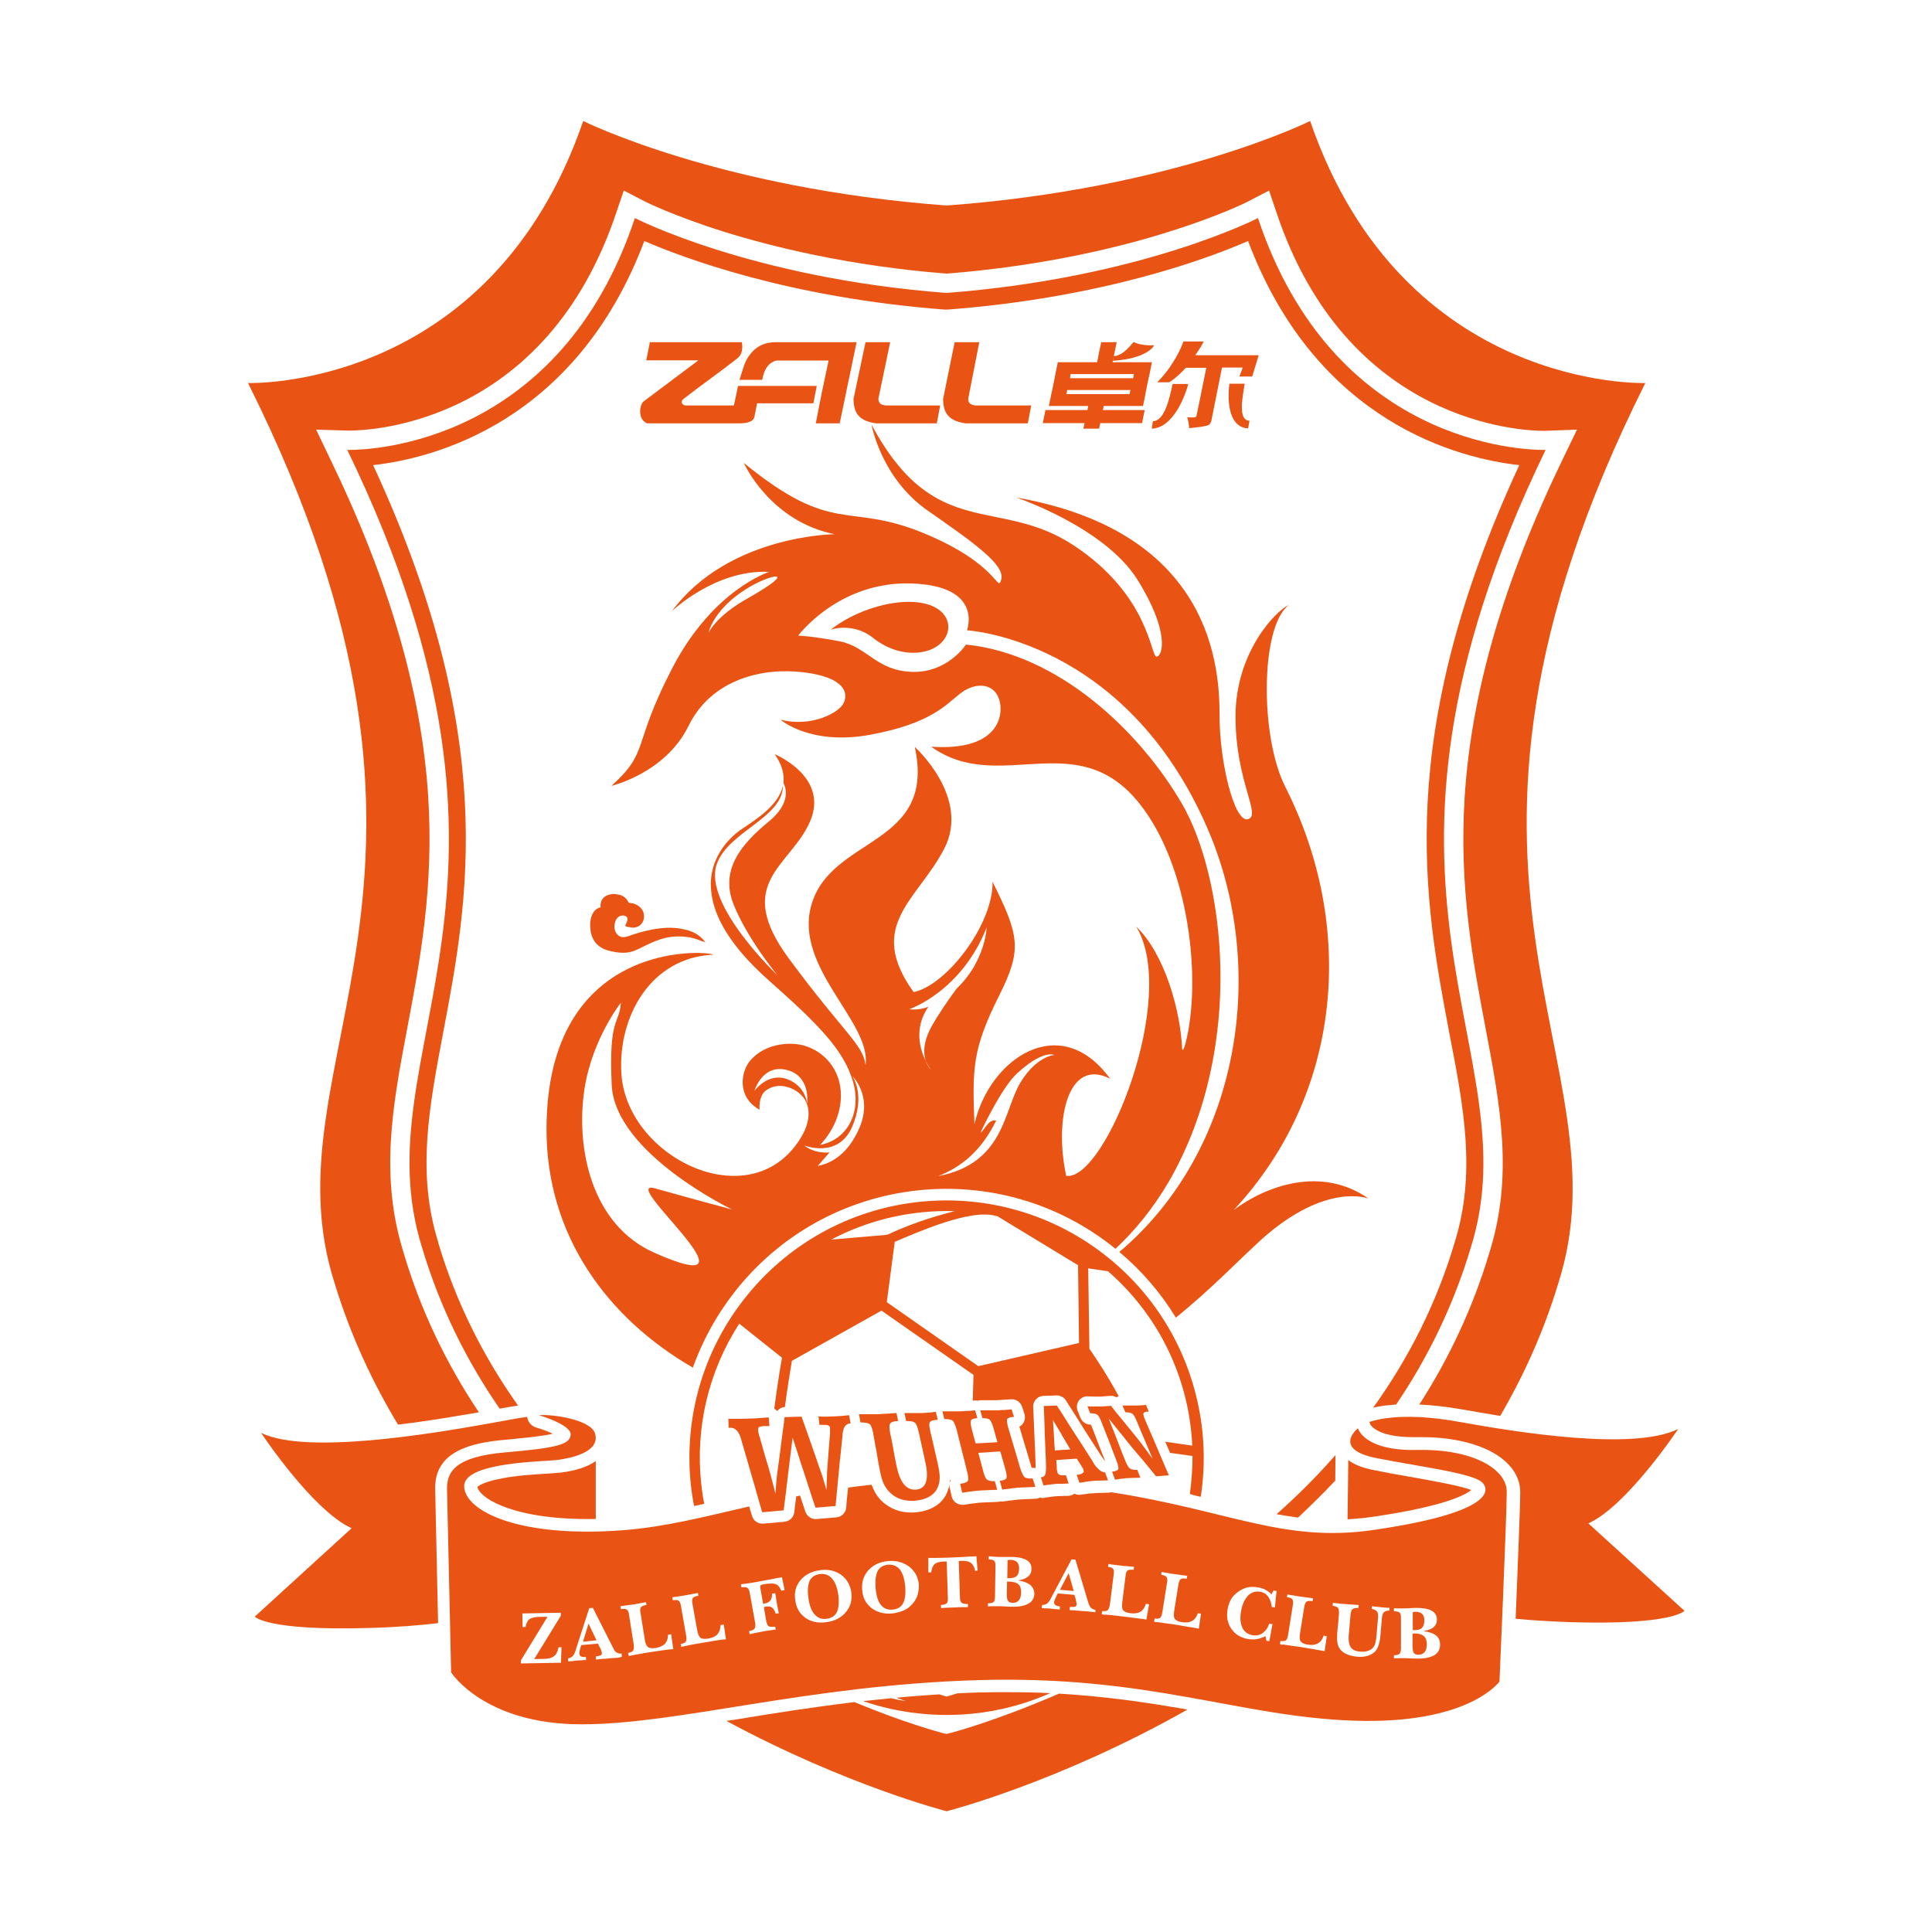 <?xml version="1.0" encoding="utf-8"?>
<!-- Generator: Adobe Illustrator 22.1.0, SVG Export Plug-In . SVG Version: 6.00 Build 0)  -->
<svg version="1.1" id="图层_1" xmlns="http://www.w3.org/2000/svg" xmlns:xlink="http://www.w3.org/1999/xlink" x="0px" y="0px"
	 viewBox="0 0 800 800" style="enable-background:new 0 0 800 800;" xml:space="preserve">
<style type="text/css">
	.st0{fill:#E95414;}
</style>
<g>
	<path class="st0" d="M138.7,531.8c6.5,21.2,15.5,40.5,26.1,58.1c11.9-1.4,23.7-3.4,33.5-5.1c-13.8-20.6-24.2-42.6-31.1-65.8
		c-10.1-32.2-4.7-60.9,1.6-94.1c5.1-27,10.9-57.7,8.5-95.2c-2.8-43.4-16.1-89.1-40.7-139.9l-5.7-11.9l13.2,0.4c0.1,0,0.3,0,0.6,0
		c8.2,0,81.3-2.5,110.6-90.6l3-8.8l8.3,4.3c0.1,0.1,12,6.1,33.3,12.8c19.6,6.1,51.5,14.1,92,17.3c40.6-3.2,72.4-11.1,92-17.3
		c21.2-6.6,33.1-12.6,33.3-12.8l8.3-4.3l3,8.9c29.3,88,102.3,90.6,110.6,90.6c0.3,0,0.5,0,0.6,0l13.3-0.5l-5.8,12
		c-24.6,50.8-37.9,96.6-40.7,139.9c-2.4,37.5,3.4,68.2,8.5,95.2c6.3,33.2,11.8,61.9,1.6,94.1c-6.6,22-16.3,42.9-28.9,62.5
		c5.3,0.2,11.1,0.9,17.1,1.9c4.9,0.9,10.5,1.8,16.4,2.8c9.7-16.6,17.9-34.7,23.9-54.4c30.3-93.3-67.7-165.7,36.2-373.3
		c0,0-100.3,3.5-138.8-108.5c0,0-56,28-150.5,35c-94.5-7-150.5-35-150.5-35c-38.5,112-138.8,108.5-138.8,108.5
		C206.4,366.2,108.4,438.5,138.7,531.8z"/>
	<path class="st0" d="M602.3,514.6L602.3,514.6c-7.2,24.3-18.5,47.1-33.7,68.3c2.8-0.7,6-1.1,9.5-1.3c12.9-19,23.6-40.6,30.9-64.9
		c26-82.6-58-146.6,31-330.4c0,0-0.3,0-0.9,0c-9.1,0-87.1-2.7-118.2-96c0,0-48,24.8-129,31c-81-6.2-129-31-129-31
		c-31.1,93.3-109.1,96-118.2,96c-0.6,0-0.9,0-0.9,0c89,183.8,5,247.8,31,330.4c7.5,25.1,18.7,47.2,32.1,66.6c3-0.5,5.4-1,7.6-1.3
		c-14.8-20.9-25.9-43.4-33-67.3l0-0.1l0-0.1c-9-28.6-3.9-55.6,2-86.9c10.4-54.7,23.2-122.3-29-235c24.4-2.7,83.8-17.3,112.3-92.8
		c16.4,7.1,60.1,23.5,124.5,28.4l0.5,0l0.5,0c64.4-4.9,108-21.2,124.5-28.4c28.5,75.6,87.9,90.1,112.3,92.8
		c-52.2,112.7-39.3,180.4-29,235C606.2,458.9,611.3,485.9,602.3,514.6L602.3,514.6z"/>
	<path class="st0" d="M358.4,141.7l-5,23.6c0.2,4.2,0.9,8.9,9.4,10h25.1l1.4-7.4h-22.7c-1.7-0.3-2.7-0.7-2.9-2.7l4.9-23.5H358.4z"/>
	<path class="st0" d="M395.3,141.7l-4.8,23.6c0.2,4.2,0.9,8.9,9.4,10h25.7l1.4-7.4h-23.2c-1.7-0.3-2.8-0.7-2.9-2.7l4.6-23.5H395.3z"
		/>
	<path class="st0" d="M309.7,148c-1.6,2.3-2.6,6.8-3.5,9.3h9.4l0.4-1.7c0.7-2.7,2.2-5.5,5.5-6.3h21.6c-3.1,14.5-2.8,13-5.3,26h9.9
		l7-33.6h-33.5C315.8,141.7,312.3,144,309.7,148z"/>
	<path class="st0" d="M266.2,166.5c-1.6,2.1-1.9,7.4,1.8,8.8h13.3h24.1c2.2,0,6.5,0,7-2.8l1.1-5.5h23.3l1.4-7.2h-23.4h-9.2l-1.7,8.1
		c-5.1,0-14.6,0-19.7,0c-1.8,0.1-2.6-1.7-1.2-2.7c7.2-5.6,15.7-11.6,22.3-16.8c2-1.6,2.3-3.9,1.9-6.7h-7l0,0l-31.1,0l-1.5,7.5h21.6
		l-22.8,17.1C266.4,166.4,266.3,166.5,266.2,166.5z"/>
	<path class="st0" d="M476.5,143c-3.1,0-5.6-0.6-7.1-1.4c-0.2,0.2-0.4,0.5-0.6,0.7c-3,3.6-5.4,5.1-7.7,5.2l-0.3,1.9
		c1.3-0.1,4.6-0.3,8.1-1.2c3-0.8,6.1-2,8.1-4c0.4-0.4,0.7-0.8,0.9-1.2c-0.3,0-0.6,0-0.9,0H476.5z"/>
	<path class="st0" d="M490,141.5c-1,2.8-2.5,5.8-4.4,8.7c-1.7,2.8-3.9,5.5-6.4,8.1l4.9,0c0.5-0.3,1-0.6,1.5-1c1.8-1.3,3.7-3.1,5.4-5
		h8.5c-2.5,12.4-4,19.8-4.1,20.1c0,0.1-0.2,0.2-0.4,0.3c-0.4,0.2-1.5,0.2-3.4,0.1c0.5,1.5,0.7,3,0.8,4.5c2.9-0.3,6.9-0.7,8-1.3
		c0.6-0.3,1-1,1.2-1.8l4.4-22h7h1.6l-1.4,3.7h5.3l2.7-8.8l-8.2,0l-18.1,0c1.8-2.5,3.1-4.7,3.5-5.7H490z"/>
	<path class="st0" d="M513.1,158.9l-4,0c-0.4,2-1.5,13.6,4,17.3c1,0.7,2.2,1.1,3.7,1.2l0.6-3.2c-5.1,0-2.7-10.7-2-15.3L513.1,158.9z
		"/>
	<path class="st0" d="M476.9,177.5L476.9,177.5L476.9,177.5c3.6-0.1,6.4-2.3,8.7-5.1c4-4.9,6.1-11.9,6.4-13.4l-6.4,0l-0.1,0.3
		c-1.1,4.8-3.1,15.1-8.1,15.1L476.9,177.5z"/>
	<path class="st0" d="M432.9,169.8l-1.1,5.4l17.3,0l-0.5,2.3l6.3,0h0.2l0.5-2.3l13.3,0h4l1.1-5.4h-5.1l-12.2,0l0.3-1.7l11.9,0h4.4
		l0.8-3.9l0.2-1l0.3-1.7l1-4.9l0.4-1.7l0.8-4l0.2-0.9v0h-8.1h-8.2l1.7-8.3h-6.4l-1,4.7l-0.7,3.6h-16.3l-0.1,0.6l-0.9,4.3l-0.3,1.7
		l-1,4.9l-0.4,1.7l-0.1,0.7l-0.9,4.2h16.3l-0.3,1.7L432.9,169.8z M443.3,154.9h11.6l13.9,0h0.7l-0.3,1.7h-0.3l-13.9,0l-11.9,0
		L443.3,154.9z M441.6,163.2l0.3-1.7l12.9,0h13.3l-0.4,1.7h-12.9L441.6,163.2z"/>
	<path class="st0" d="M344,260.7c0,0,9.3-3.2,17.6,3.5c5,4,11.1,6.2,16.9,6.1c18.1-0.3,20.5-21.2-2.4-21.1
		C365.8,249.3,353.1,253.6,344,260.7z"/>
	<path class="st0" d="M244.5,385c0.7,5.8,4.5,8.2,9.1,9c1.2,0.3,2.4,0.4,3.6,0.5c6.1,0.3,7.9-2.7,16.1-5.5c4.7-1.6,9.2-1.4,12.6-0.8
		c3.2,0.7,5.3,1.8,5.3,1.8c-0.1-0.1-0.2-0.2-0.3-0.3c0.8,0.3,1.2,0.5,1.2,0.5c-2.3-3.2-5.7-4.9-9.5-5.5c-8.1-1.8-18.1,1.4-22,2.8
		c-1.2,0.5-2.3,0.6-3.3,0.5c-2.5-0.8-3.4-3.6-2.6-6.2c0.7-2.3,2.3-2.8,3.6-2.7c0.5,0.1,0.9,0.3,1.1,0.5c1.2,0.8-0.6,3.8-0.6,3.8
		c0.6,0.3,1.2,0.5,1.8,0.5c3.3,1,6.6-1.4,6-5.3c-0.4-3-3.5-4.5-5.1-4.6c-0.5-0.1-0.9-0.2-1.2-0.2c-0.4-1-1.7-3.2-4.6-3.4
		c-0.7-0.2-1.6-0.3-2.7-0.1c-5.1,0.8-4.3,5.4-4.3,5.4C245.2,376.4,243.9,380.9,244.5,385z"/>
	<path class="st0" d="M566.7,496.3c-20-13.9-42.9-4.9-55.8,4.7c45-48.3,50.6-117.4,21.3-175.2c-10.5-20.7-10.4-66.4,1.5-75.3
		c-5.2,2.2-22.1,19.4-22.1,46.2c0,26.9,10.8,40.8,5.2,42.5c-5.6,1.7-11.8-23.4-11.8-42.6c0-19.1-2.2-76.2-84.2-90.6
		c0,0,36.4,12.2,50.1,33.9c13.7,21.8,10.5,32,8,32c-2.5,0-2.9-25.3-34.2-46c-31.2-20.7-57.4-1-83.8-50c0,0,3.9,22,23.2,35.5
		c19.4,13.5,32.1,22.5,30.5,28.5c-1.6,6-0.7-6.2-32.3-19.2c-31.7-13-36.9,1.5-74.3-29c0,0,10.7,24.1,37.6,29.5c0,0-44,0.3-67.4,31.9
		c0,0,18-17.4,40.3-16.3c0,0-23.4,7.4-40.2,40c-16.9,32.6-9.1,34.1-25.1,48.6c0,0,22.3-5.2,31.9-24.8c9.6-19.6,31-24.3,47.8-22.2
		c16.8,2.1,18.4,8.4,16.5,12.6c-1.8,4.1-13.4,10.3-26.2,7c0,0,12.3,10.9,37.4,6.2c25.1-4.7,31-12.4,37.1-17.1
		c6.1-4.7,13.2-4.2,15.7,1.6c2.5,5.7,1.8,22.5-27.8,20.5c28.2,20.2,60.1-9.2,86.2,23.5c20.8,26.1,25.8,73.4,19.1,99.3
		c-0.7,2.7-1.3,3.3-1.4,2.3c-0.7-16-7.3-39.4-19-50.6c17.7,29.2-12.9,105.5-29,103.2c-5.1-23.4,0.8-49.2,18.2-40.2
		c-20.7-28.5-50.1-8.3-56.2,18.8c-0.9-23.1-0.9-31.1,10.3-53.4c9.5-19,8.3-24.6-2.8-47c0.3,17.8-19.2,43-32.7,45.7
		c-19.9-27.7,1.7-38.1,12.7-59.4c11-21.3-12.2-42.1-12.2-42.1c9,41.5-34.9,36.7-42.9,65.7c-7.1,25.8,25,48.3,22.5,66
		c-1.1-8.7-8.9-13.1-31.9-44.3c-23-31.3,0.8-37.9,8.9-56.5c8.1-18.6-14.6-27.9-14.6-27.9c3.1,4.4,4,8.4,3.6,11.9
		c0.9,1.7,3.5,8.2-6.2,16.1c-11.3,9.3-20.2,19.9-14.4,34.3c5.8,14.4,18.1,29.2,18.1,29.2s-31-29.4-25.1-46
		c4.8-13.6,27.4-19.1,27.4-32.5c-1.8,8.3-11.3,14.1-17.2,18.1c-5.1,3.5-14.3,12.4-12.4,26.5c1.2,9.7,7.6,21.8,23.9,36.2
		c19.7,17.5,31,28.5,34.8,42.1c3.3,11.6-1.7,23.5-13.7,25.9c6.1-6.5,9.7-15.4,8.3-24.3c-1.6-10.2-10.4-17.6-20.5-17.6
		c-6.4,0-12.5,2.1-16.7,6.9c-3.7,4.2-6,14.9,3.8,20.4c-0.2-4.5,1.1-7,3-8.2c4.3-2.9,9.1-1.4,11.8,0.2c7.1,4.3,6.5,12.2,2.9,18.6
		c-19.9,35-72.6,9.9-74.9-25.5c-1.5-23.4,12-48.2,38.2-49.3c-3.9-1.8-69.2-5.9-69.2,72.4c0,43.8,25.1,78.1,60.6,98.6
		c4.2-11.7,10.4-22.9,18.7-33.1c38.8-47.5,108.7-54.7,156.3-16.1c8-7.5,15.6-16.7,22.2-28c32.2-56.1,22.7-126.7,5.2-156.5
		c-17.4-29.8-50.9-61.8-89.3-65.7c0,0-7.6,11.8-22.4,11.3c-14.8-0.5-18.4-10.4-30.1-12.7c-11.8-2.2-17-2.3-17-2.3
		s16.8-22.6,46.9-21.6c30.1,1,23,19.4,23,19.4s65.8,3.5,99.8,82.5c24.8,57.7,13.5,132.5-36.7,174.9c9.5,8,17.3,17.2,23.4,27.2
		c14.5-11.7,25.9-23.7,35.8-32.7C549.3,489.3,566.7,496.3,566.7,496.3z M309.7,247.7c-13.7,7.7-16.3,14.4-16.3,14.4
		c0.2-1.4,2.9-10.2,15.4-18.1C318.8,237.6,332,235.1,309.7,247.7z M334.2,457c0,0-0.5-7.4-8.4-10.2c-7.9-2.8-13.4,4.9-13.4,4.9
		s3.2-11.1,13.2-8.7C335.9,445.4,334.2,457,334.2,457z M271.1,518.8c-26.2-11.5-32.8-43.3-29.1-67.8c3.2-20.8,15.1-35.8,15.1-35.8
		c-0.7,9.3-5.1,5.7-3.8,34.1c1.4,28.3,49.8,51.5,49.8,51.5s-15.1-4-31.8-8.7C254.7,487.4,319.6,540.2,271.1,518.8z M356,466.7
		c-3.8,9-9.7,14.6-17.4,16.1c0,0,2.3-2.6,4.9-5.6c-2.2,0.2-6.9,0-10.5-2.9c0,0,14,5.6,19.8-7.6c5.8-13.2,0.2-21,0.2-21
		S361.4,453.7,356,466.7z M383.3,439.3c1.1,2.2,2.1,3.6,2.1,3.6S384.2,441.7,383.3,439.3c-2.3-4.7-5-13.5,1.1-22.4
		c-2.7,1-5.4,1.3-7.9,1c0,0,21.7-7.3,32.1-34c-0.5,5.8-2.4,11.2-5.1,16c0.1,0,0.1,0,0.1,0l-0.3,0.4c-2,3.4-4.5,6.5-7.2,9.1
		c-3.5,4.7-7.5,10.5-10.5,15.9C382.1,431.8,382.4,436.4,383.3,439.3z M422.4,448.5c-6.8,11.4-6.6,33.3-33.9,38.5
		c9.6-3.8,17.8-10.4,24-23c-3.5-0.6-4.6,3.9-6.5,5c0,0,8.5-18.4,15.1-24.5c6.6-6.1,12.2-8.7,15.5-7.7
		C436.6,436.9,429.1,437.2,422.4,448.5z"/>
	<path class="st0" d="M417.8,653.5c1.5,0,2.6-0.3,3.2-0.9c0.6-0.6,1-1.7,1-3.1c0-1.2-0.3-2.1-0.9-2.7c-0.6-0.6-1.6-0.9-2.8-0.9
		c-0.5,0-0.8,0-0.9,0.1c-0.2,0.1-0.2,0.2-0.2,0.5l-0.1,7c0.1,0,0.2,0,0.4,0C417.6,653.5,417.7,653.5,417.8,653.5z"/>
	<polygon class="st0" points="438.9,658.3 444.6,658.8 442.5,651.4 	"/>
	<path class="st0" d="M344.4,653.5c-1.3-1.4-3-2-5-1.7c-2,0.3-3.5,1.3-4.2,2.9c-0.7,1.7-0.9,4.1-0.4,7.3c0.4,3,1.3,5.2,2.6,6.6
		c1.3,1.4,2.9,2,5,1.7c2-0.3,3.4-1.2,4.2-2.9c0.7-1.6,0.9-4,0.5-7.2C346.6,657.1,345.7,654.9,344.4,653.5z"/>
	<path class="st0" d="M372.6,649.9c-1.2-1.5-2.8-2.1-4.9-2c-2,0.2-3.5,1.1-4.3,2.7c-0.8,1.6-1.1,4-0.8,7.3c0.3,3,1,5.3,2.2,6.7
		c1.2,1.5,2.8,2.1,4.9,1.9c2-0.2,3.5-1.1,4.3-2.7c0.8-1.6,1.1-4,0.8-7.2C374.5,653.7,373.8,651.4,372.6,649.9z"/>
	<path class="st0" d="M418,654.9c-0.3,0-0.5,0-0.6,0s-0.3,0-0.4,0l-0.1,5.2c0,1.3,0.1,2.2,0.5,2.8c0.3,0.5,1,0.8,1.9,0.8
		c1.2,0,2-0.3,2.6-1.1c0.6-0.7,0.9-1.8,0.9-3.3c0-1.5-0.3-2.6-1.1-3.3C420.9,655.3,419.7,655,418,654.9z"/>
	<path class="st0" d="M585.9,676.4c-0.2,0-0.5,0-0.6,0c-0.1,0-0.3,0-0.4,0v5.2c0,1.3,0.2,2.2,0.5,2.8c0.4,0.5,1,0.8,1.9,0.8
		c1.2,0,2-0.4,2.6-1.1c0.6-0.7,0.9-1.8,0.9-3.3c0-1.5-0.4-2.6-1.2-3.3C588.8,676.8,587.6,676.4,585.9,676.4z"/>
	<path class="st0" d="M585.6,675c1.5,0,2.6-0.3,3.2-0.9c0.6-0.6,1-1.7,1-3.1c0-1.2-0.3-2.1-0.9-2.7c-0.6-0.6-1.6-0.9-2.8-0.9
		c-0.5,0-0.8,0-0.9,0.1c-0.1,0.1-0.2,0.2-0.2,0.5v7c0.1,0,0.2,0,0.4,0C585.4,675,585.6,675,585.6,675z"/>
	<polygon class="st0" points="241.4,679.8 247,679.2 243.7,672.3 	"/>
	<path class="st0" d="M445.8,610.7c0.4,1.1,0.8,2.2,1.2,3.3c1.1-0.2,2.1-0.3,3-0.5c0.9-0.1,1.8-0.2,2.6-0.3c0.5,0,1.2-0.1,2-0.1
		l0.2,0c1,0,2.3-0.1,4-0.1c-0.4-1.1-0.8-2.2-1.2-3.3c-0.9,0-1.9-0.5-3-1.6c-0.7-0.7-1.4-1.6-2.1-2.8c0,0,0,0,0-0.1
		c-2.5-4-5.1-7.9-7.6-11.8c-1.8-2.7-3.5-5.5-5.2-8.2c-0.7-1.1-1.4-2.1-2.1-3.2c-1.8,0.1-3.6,0.1-5.4,0.2c0.2,3.7,0.3,7.4,0.4,11.3
		c0.2,3.9,0.3,7.9,0.5,12c0.1,2.7,0,4.4-0.3,5.1c-0.3,0.7-0.9,1.1-1.8,1.1c0.4,1.1,0.7,2.3,1.1,3.4c0.2,0,0.4-0.1,0.7-0.1
		c1.8-0.3,3.1-0.4,3.9-0.5c0.5-0.1,1.1-0.1,2-0.1l1.1,0c0.7,0,1.6-0.1,2.7-0.1c-0.4-1.1-0.7-2.3-1.1-3.4c-0.2,0-0.4,0-0.6,0
		c-0.4,0-0.7,0-1,0c-0.4,0-0.7-0.1-1-0.2c-0.5-0.2-0.8-0.5-0.9-0.9c-0.1-0.2-0.1-0.5-0.2-0.8c-0.1-0.3-0.1-0.7-0.1-1
		c-0.1-1.1-0.1-2.2-0.2-3.4l2.5-0.2l6-0.4c0.7,1.1,1.3,2.2,2,3.2c0.2,0.4,0.4,0.7,0.5,0.8c0.1,0.2,0.2,0.4,0.2,0.5
		c0.2,0.7,0.2,1.1-0.1,1.3C447.9,610.4,447.1,610.6,445.8,610.7z M439.6,600.4l-2.8,0.2c-0.2-2.1-0.3-4.3-0.4-6.4
		c-0.1-2.1-0.3-4.1-0.4-6.2c1.2,2,2.4,4,3.6,6l0,0.1c1.2,2,2.4,4,3.6,6.1L439.6,600.4z"/>
	<path class="st0" d="M478.7,611.3c1.8-0.1,3.5-0.3,5.3-0.4c-1.7-3.9-3.3-7.7-4.9-11.5c-1.6-3.7-3.2-7.4-4.7-10.9
		c-0.8-1.8-1.1-2.9-0.9-3.3c0.2-0.4,0.9-0.7,2.2-0.7c-0.4-0.9-0.8-1.9-1.2-2.8c-0.5,0.1-1.1,0.2-1.8,0.2c-0.7,0.1-1.4,0.1-2.3,0.1
		c-0.5,0-1.2,0-2,0c-0.8,0-2,0-3.6,0c0.4,0.9,0.8,1.9,1.2,2.8c1.4,0,2.3,0.2,2.9,0.6c0.5,0.4,1.2,1.5,1.9,3.3c1,2.5,2.1,5,3.2,7.6
		c1.1,2.6,2.2,5.2,3.3,7.8c-1.6-2.2-3.1-4.2-4.4-6c-1.3-1.7-2.4-3.1-3.4-4.3c-1.6-2-3.2-3.9-4.8-5.9c-1.6-1.9-3.2-3.8-4.7-5.8
		c-0.9,0.1-1.8,0.2-2.6,0.2c-0.8,0.1-1.5,0.1-2.2,0.1l-0.7,0c-0.5,0-1,0-1.5,0c-0.8,0-1.7,0-2.7-0.1c0.4,1,0.7,1.9,1.1,2.9
		c1.4,0,2.4,0.2,2.9,0.6c0.1,0,0.1,0.1,0.2,0.1c0.5,0.5,1.1,1.6,1.7,3.2c1,2.5,2,5,3,7.6c1,2.6,2,5.2,3,7.9c0.8,2,1.1,3.3,0.8,3.8
		c-0.2,0.5-1.1,0.8-2.5,1c0.4,1.1,0.8,2.2,1.2,3.3c0.6-0.1,1.3-0.2,2-0.3c0.7-0.1,1.6-0.2,2.6-0.3c0.6,0,1.3-0.1,2.1-0.1
		c0.9,0,2.1-0.1,3.8-0.1c-0.4-1.1-0.9-2.2-1.3-3.3c-1.4,0.1-2.4-0.1-3-0.5c-0.6-0.4-1.3-1.6-2.1-3.6c-1.2-2.9-2.3-5.9-3.4-8.7
		c-1.1-2.8-2.2-5.6-3.3-8.4c3.2,3.9,6.3,7.8,9.5,11.8C472,603.1,475.4,607.2,478.7,611.3z"/>
	<path class="st0" d="M316.6,590.5c0.2,0,0.5,0,0.9,0c0.4,0,0.8,0,1.1,0c-0.1-1.2-0.2-2.4-0.3-3.6c-1.2,0.1-2.5,0.2-3.8,0.3
		c-1.4,0.1-2.9,0.2-4.4,0.2c-1.6,0.1-3.1,0.1-4.5,0.1c-1.4,0-2.7,0-4,0c0.1,1.2,0.1,2.5,0.1,3.7c0.2,0,0.5,0,0.7,0
		c2-0.1,3.6,1.5,4.5,4.8c0,0.1,0.1,0.3,0.1,0.4c0.7,2.4,1.4,4.7,2.1,7.2c0.7,2.4,1.4,4.8,2.1,7.3c0.7,2.5,1.5,5,2.2,7.6
		c0.7,2.6,1.5,5.1,2.2,7.7c3-0.3,5.9-0.5,8.9-0.8c0.3-2.7,0.7-5.3,1-7.9c0.3-2.6,0.6-5.2,0.9-7.7c0.3-2.5,0.6-4.9,0.9-7.3
		c0.3-2.4,0.6-4.8,0.9-7.2c0.8,2.3,1.5,4.7,2.3,7c0.7,2.4,1.5,4.7,2.3,7.1c0.8,2.5,1.6,4.9,2.4,7.4c0.8,2.5,1.6,5,2.5,7.5
		c2.8-0.2,5.6-0.5,8.3-0.7c0.2-2.5,0.5-5,0.7-7.5c0.2-2.5,0.5-4.9,0.7-7.3c0.2-2.3,0.4-4.7,0.7-6.9c0.2-2.3,0.5-4.6,0.7-6.8
		c0-0.3,0.1-0.8,0.1-1.3c0.3-2.9,1.3-4.3,3.3-4.4c-0.2-1.2-0.4-2.3-0.6-3.4c-0.9,0.1-1.9,0.2-2.9,0.3c-1,0.1-2.1,0.1-3.3,0.2
		c-1.2,0-2.3,0.1-3.4,0.1c-1,0-2.1,0-3.1-0.1c0.2,1.2,0.3,2.3,0.4,3.5c0.3,0,0.6,0,1,0c1.2,0,2,0,2.6,0.2c0.5,0.2,0.8,0.6,0.8,1.2
		c0,0.2,0,0.8,0,1.6c0,0.2,0,0.3,0,0.4c-0.2,2.5-0.4,5.1-0.6,7.7c-0.2,2.6-0.4,5.3-0.6,8c0,0.8-0.1,1.8-0.1,3.2
		c-0.1,1.4-0.1,3-0.2,4.7c-0.4-1.4-0.7-2.7-1.1-3.8c-0.3-1.1-0.6-2.1-0.9-2.9c-1.4-4.1-2.8-8.1-4.2-12.1c-1.4-3.9-2.7-7.8-4.1-11.6
		c-2.3,0.1-4.7,0.1-7,0.2c-0.5,3.7-1,7.6-1.5,11.4c-0.5,4-1,8-1.6,12.1c-0.2,1.4-0.3,2.8-0.4,4.1c-0.1,1.4-0.2,2.7-0.3,4.1
		c-0.5-1.9-1-4.1-1.7-6.6c0-0.1-0.1-0.2-0.1-0.4c-0.7-2.7-1.5-5.3-2.3-7.9c-0.7-2.6-1.5-5.1-2.2-7.7c0-0.2-0.1-0.6-0.3-1
		c-0.4-1.4-0.6-2.2-0.6-2.7c0-0.6,0.1-1.1,0.4-1.3C314.9,590.7,315.6,590.5,316.6,590.5z"/>
	<path class="st0" d="M371.9,588.4c-0.2-1.1-0.5-2.2-0.7-3.3c-1.9,0.1-3.4,0.3-4.6,0.3c-1.2,0.1-2.2,0.1-3,0.2c-0.8,0-1.9,0-3.1,0
		c-1.3,0-2.8,0-4.8,0c0.2,1.1,0.4,2.2,0.6,3.4c1.9,0,3.1,0.2,3.8,0.7c0.6,0.4,1.1,1.8,1.5,3.9c0.4,2.4,0.8,4.8,1.3,7.2
		c0.4,2.5,0.8,4.9,1.3,7.4c0.5,2.9,1.2,5.1,1.9,6.6c0.8,1.5,1.9,2.9,3.4,4.1c1.3,1,2.7,1.7,4.3,2.1c1.6,0.4,3.4,0.6,5.2,0.4
		c2.1-0.2,4-0.7,5.5-1.5c1.5-0.8,2.7-1.9,3.4-3.2c0.7-1.3,1.1-2.7,1.2-4.3c0.1-1.5-0.2-3.8-0.9-6.8c-0.5-2.2-1-4.4-1.5-6.6
		c-0.5-2.1-1-4.3-1.5-6.4c-0.5-2.1-0.5-3.4-0.1-3.8c0.4-0.5,1.4-0.8,3.2-0.9c-0.3-1.1-0.5-2.2-0.8-3.3c-0.7,0.1-1.5,0.2-2.4,0.3
		c-0.8,0.1-1.9,0.1-3.1,0.2c-0.6,0-1.3,0-2.4,0c-1,0-2.7,0-5.1,0c0.2,1.1,0.5,2.2,0.7,3.3c1.8,0,3,0.2,3.6,0.7
		c0.6,0.4,1.1,1.7,1.6,3.8c0.5,2.1,0.9,4.2,1.4,6.3c0.5,2.1,0.9,4.3,1.4,6.5c0.8,3.5,0.8,6.2,0.2,8c-0.6,1.9-2,2.9-4,3.1
		c-2.1,0.2-3.8-0.6-5.2-2.3c-1.3-1.7-2.3-4.2-3-7.7c-0.5-2.3-0.9-4.5-1.3-6.8c-0.4-2.2-0.8-4.4-1.3-6.6c-0.4-2.1-0.4-3.5,0-3.9
		C369,588.8,370.1,588.5,371.9,588.4z"/>
	<path class="st0" d="M414,613.2c0.3,1.2,0.7,2.4,1,3.6c2.3-0.3,4-0.5,4.8-0.6c0.9-0.1,1.6-0.2,2-0.2c0.5,0,1.1-0.1,2-0.1
		c0.9,0,2.5-0.1,4.9-0.2c-0.3-1.2-0.7-2.4-1.1-3.5c-1.6,0.1-2.7-0.1-3.3-0.5c-0.6-0.5-1.2-1.8-1.9-3.9c-0.8-2.9-1.7-5.7-2.5-8.5
		c-0.8-2.8-1.6-5.5-2.4-8.1c-0.6-2-0.7-3.2-0.4-3.7c0.3-0.4,1.2-0.7,2.8-0.8c-0.4-1-0.7-2.1-1-3.1c-2.2,0.2-3.6,0.3-4.5,0.3
		c-0.8,0.1-1.4,0.1-1.8,0.1c-0.4,0-1.1,0-2,0c-0.9,0-2.4,0-4.7,0c0.3,1,0.6,2.1,0.9,3.2c1.4,0,2.4,0.2,2.9,0.6
		c0.6,0.4,1.1,1.6,1.7,3.6c0.5,1.9,1.1,3.9,1.6,5.8c-3,0.2-6,0.3-9,0.5c-0.6-2-1.1-4-1.6-5.9c-0.5-2-0.6-3.2-0.3-3.7
		c0.3-0.5,1.2-0.8,2.6-0.9c-0.3-1.1-0.6-2.1-0.9-3.2c-2.2,0.2-3.7,0.3-4.6,0.3c-0.9,0.1-1.6,0.1-2.1,0.1c-0.5,0-1.1,0-2,0
		c-0.8,0-2.5,0-4.9,0c0.3,1.1,0.6,2.2,0.8,3.2c1.7,0,2.8,0.2,3.4,0.6c0.6,0.4,1.1,1.7,1.7,3.7c0.7,2.8,1.4,5.6,2.1,8.4
		c0.7,2.9,1.5,5.8,2.2,8.8c0.6,2.2,0.7,3.7,0.3,4.2c-0.4,0.5-1.4,0.9-3.1,1.1c0.3,1.3,0.5,2.5,0.8,3.7c2.5-0.4,4.3-0.6,5.2-0.7
		c0.9-0.1,1.6-0.2,2.1-0.2c0.5,0,1.2-0.1,2.2-0.1c1-0.1,2.6-0.1,5-0.2c-0.3-1.2-0.6-2.4-1-3.6c-1.6,0.1-2.6-0.2-3.2-0.6
		c-0.6-0.5-1.2-1.8-1.7-4c-0.6-2.4-1.3-4.8-1.9-7.1c3-0.2,6.1-0.4,9.1-0.6c0.7,2.3,1.3,4.7,2,7c0.6,2.2,0.8,3.5,0.5,4.1
		C416.4,612.7,415.5,613,414,613.2z"/>
	<path class="st0" d="M393.9,717.5l-2,0.5l-2-0.5c-1-0.3-15.2-4-36.1-12.7c-17.3,2.1-33.4,4.6-48.4,7.1c-1.5,0.2-3.1,0.5-4.6,0.7
		c49.9,26.9,91.2,37.4,91.2,37.4s46-11.7,99.7-42.1c-15.8-2.8-33.1-5.4-53.2-6.6C412.9,712.4,395.1,717.2,393.9,717.5z"/>
	<path class="st0" d="M528.6,627c3,0.5,5.9,1,8.9,1.4c5.2-4.9,10.4-10,15.4-15.3l0.1-10.6c-0.5,0.6-1,1.2-1.6,1.8
		C544.4,612.2,536.8,619.7,528.6,627z"/>
	<path class="st0" d="M357.4,704.4c14.7,5,30.1,6.7,45.3,5.2c11.1-1.1,22-4,32.2-8.5c-5.7-0.3-11.6-0.4-17.7-0.4c-1.7,0-3.5,0-5.2,0
		c-1.7,0-3.5,0.1-5.2,0.1c0,0,0,0,0,0c-0.4,0-0.8,0-1.2,0c-3.1,0.1-6.2,0.2-9.3,0.4c-1.8,0.6-3.2,1-4.3,1.3c-0.8-0.2-1.8-0.5-3-0.9
		c-6.1,0.4-12,0.8-17.8,1.4c1.4,0.5,2.7,1,4,1.4c-2.1-0.3-4.2-0.7-6.3-1.2C364.9,703.6,361.1,704,357.4,704.4z"/>
	<path class="st0" d="M226.7,610.2c-5.5,0.3-13.7,0.8-20.5,2.3c-5.7,1.2-7.9,2.6-8.5,3.2c0.3,2,3.5,5.2,10,7.8
		c6.1,2.5,17.2,5.5,35.6,5.5c1.1,0,2.2,0,3.4,0l0-24c-3.4,2.4-8.3,4-14.7,4.8C230.9,609.9,229,610,226.7,610.2z"/>
	<path class="st0" d="M209,596.2c4-0.4,14.6-1.3,19.9-2.5c-1.8-0.9-4.2-1.8-6.9-2.6c-2-0.6-3.5-2.4-3.7-4.4
		c-3.9,0.5-8.9,1.5-16.2,2.8c-23,4.1-75.5,13-94,3.8c0,0,21.3,32.2,37.5,39.5l-40.1,36.6c0,0,4.8,6,47.7,4.7
		c11.3-0.3,20.6-1.1,28.2-2l-1.2-55.5C179.8,600.8,195.4,597.4,209,596.2z"/>
	<path class="st0" d="M609.2,617c-4.2-1.8-17.8-4.1-25.4-5.5c-4.8-0.8-9.8-1.7-14.6-2.7c-4.8-0.9-8.4-2.3-10.9-4.2l-0.3,24.5
		c3.4-0.2,6.8-0.5,10.3-1C598.5,623.7,606.9,618.9,609.2,617z"/>
	<path class="st0" d="M657.7,630.8c16-7.2,37.2-39.1,37.2-39.1c-18.3,9.1-65.5,1.6-91.1-3c-16.1-2.9-28.9-2.5-36.8,0.1
		c0.2,0.3,0.3,0.7,0.4,1c0.3,0.6,3.3,5.3,17.9,5.3c0.5,0,1.1,0,1.6,0c0.7,0,1.4,0,2.1,0c11,0,21,2.1,28.3,5.9
		c7.9,4.2,12.2,10.1,12.2,16.9c0,5.8-1.1,31.9-1.9,52.4c6.4,0.6,13.9,1.1,22.6,1.4c42.5,1.3,47.3-4.7,47.3-4.7L657.7,630.8z"/>
	<path class="st0" d="M587,600.4c-22.4,0.5-24.7-9-24.7-9s-11,8.7,7.8,12.4c18.8,3.7,40.5,6.3,43.9,10.3c3.4,3.9,1.5,12.6-45.1,19.4
		c-37.4,5.5-59.8-8-108.8-15.6c-0.4,0.1-0.8,0.2-1.2,0.2c-1.7,0-3,0.1-3.9,0.1c-0.8,0-1.5,0.1-2.1,0.1c-0.8,0.1-1.6,0.1-2.4,0.2
		c-0.8,0.1-1.8,0.3-2.8,0.4c-1,0.2-2,0-2.8-0.4c-0.7,0.5-1.6,0.9-2.6,0.9c-1.6,0-2.9,0.1-3.7,0.1l-1.8,0.1c-0.8,0.1-2,0.2-3.7,0.5
		l-0.5,0.1c-0.3,0-0.5,0.1-0.8,0.1c-0.4,0-0.8-0.1-1.2-0.2c-0.6,0.3-1.2,0.5-1.9,0.5c-2.3,0.1-3.9,0.2-4.7,0.2
		c-0.8,0-1.4,0.1-1.8,0.1c-0.5,0-1.1,0.1-1.9,0.2c-0.9,0.1-2.5,0.3-4.8,0.6c-0.4,0.1-0.9,0.1-1.3,0c-0.4,0.1-0.8,0.2-1.2,0.2
		c-2.3,0.1-3.9,0.2-4.9,0.2c-0.9,0-1.6,0.1-2,0.1c-0.5,0-1.2,0.1-2,0.2c-0.9,0.1-2.6,0.3-5.1,0.7c-0.2,0-0.4,0-0.6,0
		c-2,0-3.8-1.4-4.3-3.3c-0.2-0.9-0.4-1.8-0.6-2.7l-0.3-1.1c-0.2-1.1-0.1-2.2,0.5-3.1c-0.1,0-0.3,0-0.4,0c0,0,0,0.1,0,0.1
		c-0.1,2.3-0.7,4.3-1.7,6.2c-1.2,2.1-2.9,3.8-5.2,5c-2.1,1.1-4.5,1.8-7.2,2c-0.6,0.1-1.3,0.1-1.9,0.1c-1.7,0-3.3-0.2-4.8-0.6
		c-2.2-0.6-4.2-1.6-5.9-2.9c-2-1.5-3.5-3.3-4.6-5.5c-0.4-0.8-0.7-1.6-1.1-2.5c-3.3,0.4-6.6,0.7-9.7,1.2c0,0.3-0.1,0.5-0.1,0.8
		l-0.2,1.8c-0.2,1.9-0.4,3.8-0.5,5.7c-0.2,2.1-1.9,3.8-4,4c-2.8,0.2-5.5,0.5-8.3,0.7c-2,0.2-3.9-1.1-4.6-3c-0.7-2.2-1.5-4.5-2.2-6.7
		c-0.5,0.1-1,0.2-1.6,0.3c-0.1,1-0.2,2-0.4,3l-0.4,3.6c-0.3,2.1-1.9,3.7-4,3.9l-0.7,0.1c-2.7,0.2-5.4,0.5-8.2,0.7
		c-0.1,0-0.3,0-0.4,0c-1.9,0-3.7-1.3-4.2-3.2l-0.8-2.6c-0.1-0.4-0.2-0.8-0.4-1.3c-18.3,4.2-34.4,8.4-51.8,9.8
		c-43.5,3.4-65.9-7.9-66.2-18.1c-0.3-10.2,33-10.2,38.9-11c5-0.7,17.6-3.1,15.3-10.9c-1.7-5.8-17.8-8.1-23.2-7.6
		c0,0,13.4,3.9,13.1,8.1c-0.3,4.2-6.4,5.5-27.1,7.3c-20.7,1.8-24.2,8-24.1,15.2l1.7,75.9c0,0,13.6,21.5,54,21.5
		c40.3,0,93.2-16.2,164.2-18.3c71-2.1,107.9,15.2,155.7,16.8c47.7,1.6,60.2-16.2,60.2-16.2s3-68.5,3-78.2
		C624.3,608.2,609.5,599.9,587,600.4z M232.3,688.5l-16.6,0.3l0-1.3l11-18l-3.1,0c-2.1,0-3.6,0.4-4.4,1c-0.8,0.6-1.3,1.7-1.6,3.2
		l-1.2,0l-0.1-5.6l15.9-0.3l0,1.3l-11,17.9l4.1-0.1c1.8,0,3.2-0.4,4.2-1.2c0.9-0.7,1.5-2,1.8-3.6l1.2,0L232.3,688.5z M254.8,686.5
		c-0.9,0.1-1.8,0.1-2.7,0.2c-0.9,0.1-1.7,0.2-2.6,0.2c-0.9,0.1-1.8,0.2-2.7,0.3l-0.1-1.3c1.1-0.2,1.8-0.3,2.1-0.5
		c0.3-0.2,0.5-0.5,0.4-0.9c0-0.2-0.1-0.6-0.2-1c-0.2-0.4-0.3-0.9-0.6-1.3l-0.8-1.6l-6.9,0.6l-0.4,1.2c-0.1,0.5-0.2,0.9-0.3,1.3
		c-0.1,0.4-0.1,0.8-0.1,1c0.1,0.6,0.3,1,0.7,1.2c0.5,0.2,1.1,0.3,2,0.2l0.1,1.3c-0.7,0-1.3,0-1.9,0.1c-0.6,0-1.3,0.1-1.9,0.1
		c-0.6,0.1-1.2,0.1-1.8,0.2c-0.6,0.1-1.2,0.1-1.8,0.2l-0.1-1.3c0.7-0.1,1.3-0.4,1.8-0.8c0.5-0.4,0.8-1.1,1.1-1.8l5.9-18.2l1.5-0.1
		l8.5,16.8c0.4,0.9,0.9,1.5,1.4,1.7c0.5,0.3,1.1,0.5,2,0.4l0.1,1.3C256.6,686.4,255.7,686.5,254.8,686.5z M274.1,683.4
		c-1.6,0.2-3.1,0.5-4.7,0.7c-1.1,0.2-2.3,0.3-3.5,0.6c-1.3,0.2-2.6,0.4-4,0.7c-0.1,0-0.2,0-0.4,0.1c-0.2,0-0.3,0.1-0.4,0.1
		c-0.1,0-0.2,0-0.4,0c-0.2,0-0.3,0-0.4,0.1l-0.2-1.3l0.2,0c1-0.2,1.6-0.5,1.9-1c0.3-0.5,0.3-1.3,0.2-2.5l-2-12.6
		c-0.1-0.9-0.4-1.5-0.9-1.8c-0.4-0.3-1.1-0.4-2.2-0.2l-0.2,0l-0.2-1.2c1-0.1,1.9-0.3,2.8-0.4c0.9-0.1,1.7-0.2,2.5-0.3
		c0.6-0.1,1.3-0.2,2.2-0.4c0.9-0.2,1.9-0.3,3.1-0.6l0.2,1.2l-0.2,0c-1.1,0.2-1.8,0.5-2.1,0.9c-0.3,0.4-0.4,1.1-0.2,2.2l1.8,11.2
		c0.2,1.6,0.7,2.6,1.3,3.1c0.6,0.5,1.7,0.6,3.2,0.4c1.7-0.3,3-0.9,3.8-1.7c0.8-0.9,1.3-2.1,1.3-3.8l1.3-0.2l0.9,6.2
		C277.3,682.9,275.7,683.2,274.1,683.4z M295.9,679.4c-1.6,0.3-3.1,0.5-4.7,0.8c-1.1,0.2-2.3,0.4-3.5,0.6c-1.3,0.2-2.6,0.5-4,0.8
		c-0.1,0-0.2,0-0.4,0.1c-0.2,0-0.3,0.1-0.4,0.1c-0.1,0-0.2,0-0.4,0.1c-0.2,0-0.3,0-0.4,0l-0.2-1.2l0.2,0c1-0.2,1.6-0.5,1.9-1
		c0.3-0.5,0.3-1.3,0.1-2.5l-2.2-12.6c-0.2-0.9-0.5-1.5-0.9-1.8c-0.4-0.3-1.2-0.3-2.2-0.2l-0.2,0l-0.2-1.2c1-0.1,1.9-0.3,2.8-0.4
		c0.9-0.1,1.7-0.3,2.5-0.4c0.6-0.1,1.3-0.2,2.2-0.4c0.9-0.2,1.9-0.4,3.1-0.6l0.2,1.2l-0.2,0c-1.1,0.2-1.8,0.5-2.1,0.9
		c-0.3,0.4-0.4,1.1-0.2,2.2l2,11.2c0.3,1.6,0.7,2.6,1.4,3.1c0.6,0.5,1.7,0.5,3.2,0.3c1.7-0.3,3-0.9,3.8-1.8c0.8-0.9,1.2-2.2,1.3-3.8
		l1.3-0.2l0.9,6.1C299,678.9,297.5,679.1,295.9,679.4z M323.5,658.7c-0.5-1.4-1.2-2.3-2.2-2.7c-1-0.4-2.7-0.4-5,0
		c-0.7,0.1-1.1,0.3-1.3,0.4c-0.2,0.2-0.2,0.5-0.2,1l1.2,6.7l0.5-0.1c1.2-0.2,2-0.6,2.5-1.3c0.5-0.6,0.7-1.6,0.7-2.8l1.3-0.2
		c0,0.1,0,0.2,0.1,0.5c0.3,1.8,0.5,3.1,0.6,3.8c0.1,0.7,0.2,1.3,0.4,2c0.1,0.7,0.2,1.3,0.4,2l-1.3,0.2c-0.4-1.3-0.9-2.1-1.6-2.6
		c-0.6-0.4-1.5-0.5-2.7-0.3c-0.1,0-0.2,0-0.3,0.1c-0.1,0-0.2,0.1-0.3,0.1l0.9,5.3c0.3,1.5,0.6,2.3,1.1,2.6c0.5,0.3,1.4,0.3,2.7,0.2
		l0.2,1.2c-0.5,0-1.1,0.1-1.7,0.2c-0.6,0.1-1.4,0.2-2.2,0.3c-2.1,0.4-3.6,0.7-4.7,0.9c-1.1,0.2-1.8,0.4-2.2,0.5l-0.2-1.3
		c1.2-0.2,2-0.6,2.3-1.1c0.3-0.5,0.4-1.4,0.1-2.8l-2.1-11.7c-0.2-1.2-0.5-1.9-1-2.3c-0.5-0.3-1.3-0.4-2.5-0.2l-0.2-1.3
		c1.1-0.1,2.4-0.3,3.8-0.5c1.4-0.2,3.1-0.5,5.1-0.9c1.6-0.3,3.1-0.6,4.4-0.8c1.3-0.3,2.5-0.5,3.7-0.7l1.1,5.3L323.5,658.7z
		 M352.3,663.7c-0.4,1.4-1,2.6-2,3.8c-1,1.2-2.1,2.1-3.5,2.8c-1.3,0.7-2.9,1.2-4.6,1.4c-3.4,0.5-6.3-0.1-8.7-1.8
		c-2.4-1.7-3.8-4.1-4.2-7.3c-0.5-3.2,0.2-5.9,2.1-8.2c1.9-2.3,4.5-3.7,8-4.2c1.7-0.3,3.4-0.2,4.8,0.1c1.5,0.3,2.8,0.9,4.1,1.8
		c1.2,0.9,2.1,1.9,2.8,3.1c0.7,1.2,1.2,2.6,1.4,4.1C352.7,660.9,352.6,662.4,352.3,663.7z M379.9,660.6c-0.4,1.3-1.2,2.6-2.2,3.7
		c-1,1.1-2.2,2-3.6,2.6c-1.4,0.6-3,1-4.7,1.2c-3.4,0.3-6.3-0.5-8.6-2.3c-2.3-1.8-3.6-4.3-3.8-7.5c-0.3-3.2,0.6-5.9,2.6-8.1
		c2-2.2,4.7-3.5,8.2-3.8c1.8-0.2,3.4,0,4.8,0.4c1.4,0.4,2.8,1.1,4,2c1.1,0.9,2,2,2.7,3.2c0.6,1.2,1,2.6,1.2,4.2
		C380.5,657.8,380.3,659.3,379.9,660.6z M403.8,650.5c-0.3-1.6-0.9-2.6-1.7-3.3c-0.8-0.6-2-0.9-3.6-0.9c-0.3,0-0.7,0-1.4,0.1l-0.1,0
		l0.5,15.3c0,1,0.3,1.6,0.7,2c0.4,0.3,1.3,0.5,2.6,0.5l0,1.3c-0.8,0-1.7,0-2.5,0c-0.9,0-1.7,0-2.7,0.1c-0.9,0-1.8,0.1-2.8,0.1
		c-1,0-2,0.1-3.1,0.2l-0.1-1.3c1.2-0.1,2-0.3,2.4-0.7c0.4-0.3,0.5-1,0.5-2l-0.5-15.3c-0.2,0-0.3,0-0.5,0c-0.2,0-0.4,0-0.8,0
		c-1.7,0.1-3,0.4-3.7,1.1c-0.8,0.7-1.2,1.8-1.4,3.4l-1.2,0l0-6c1.1,0,2.3,0,3.5,0c1.3,0,2.8-0.1,4.5-0.1c2.5-0.1,4.7-0.2,6.6-0.3
		c1.9-0.1,3.7-0.2,5.3-0.3l0.5,5.9L403.8,650.5z M425.9,664c-1.6,0.9-3.8,1.4-6.9,1.3c-0.5,0-1.4,0-2.7-0.1c-1.3-0.1-2.3-0.1-3-0.1
		c-0.6,0-1.2,0-1.9,0c-0.7,0-1.4,0-2.3,0.1l0-1.3c1.1,0,1.9-0.2,2.3-0.5c0.4-0.4,0.6-1.1,0.6-2.2l0.2-12.8c0-1.1-0.2-1.8-0.5-2.1
		c-0.4-0.4-1.2-0.5-2.3-0.6l0-1.3c0.8,0.1,1.5,0.1,2.2,0.2c0.6,0,1.2,0.1,1.7,0.1c0.7,0,1.6,0,2.8,0c1.2,0,2,0,2.6,0
		c2.9,0,5,0.5,6.4,1.3c1.4,0.8,2.1,2.1,2,3.8c0,1.3-0.5,2.3-1.5,3.1c-1,0.8-2.4,1.3-4.2,1.5c2.3,0.3,4.1,1,5.2,1.9
		c1.1,0.9,1.7,2.2,1.7,3.8C428.2,661.7,427.5,663.1,425.9,664z M453.6,667.6c-0.9-0.1-1.8-0.2-2.7-0.3c-0.9-0.1-1.8-0.2-2.7-0.2
		c-0.9-0.1-1.7-0.2-2.6-0.2c-0.9-0.1-1.8-0.1-2.7-0.2l0.1-1.3c1.1,0,1.8,0,2.2-0.1c0.3-0.1,0.5-0.4,0.6-0.8c0-0.2,0-0.6-0.1-1
		c-0.1-0.4-0.2-0.9-0.3-1.4l-0.5-1.7l-6.9-0.6l-0.6,1.2c-0.2,0.4-0.4,0.8-0.6,1.3c-0.2,0.4-0.2,0.7-0.3,1c-0.1,0.6,0.1,1,0.5,1.3
		c0.4,0.3,1,0.5,1.9,0.6l-0.1,1.3c-0.6-0.1-1.3-0.2-1.9-0.2c-0.6-0.1-1.3-0.1-1.9-0.2c-0.6-0.1-1.2-0.1-1.8-0.1
		c-0.6,0-1.2-0.1-1.8-0.1l0.1-1.3c0.7,0,1.4-0.2,1.9-0.5c0.5-0.3,1-0.9,1.4-1.6l8.9-16.8l1.6,0.1l5.4,18c0.3,0.9,0.6,1.6,1.1,2
		c0.4,0.4,1,0.7,1.8,0.8L453.6,667.6z M474.7,670.6c-1.5-0.2-3.1-0.4-4.6-0.6c-1.6-0.2-3.1-0.4-4.7-0.6c-1.1-0.1-2.3-0.3-3.5-0.4
		c-1.3-0.2-2.6-0.3-4.1-0.4c-0.1,0-0.2,0-0.4,0c-0.2,0-0.3,0-0.4,0c-0.1,0-0.2,0-0.4-0.1c-0.2,0-0.3-0.1-0.4-0.1l0.2-1.3l0.2,0
		c1,0.1,1.7,0,2.1-0.4c0.4-0.4,0.7-1.2,0.9-2.4l1.6-12.7c0.1-0.9,0-1.6-0.3-2c-0.3-0.4-1-0.7-2-0.8l-0.1,0l0.2-1.2
		c1,0.2,1.9,0.3,2.8,0.4c0.9,0.1,1.7,0.2,2.5,0.3c0.6,0.1,1.3,0.2,2.2,0.2c0.9,0.1,2,0.2,3.1,0.3l-0.2,1.2l-0.2,0
		c-1.1-0.1-1.9,0-2.3,0.3c-0.4,0.3-0.7,1-0.8,2l-1.4,11.2c-0.2,1.6-0.1,2.7,0.4,3.3c0.5,0.6,1.5,1,3,1.2c1.7,0.2,3.1,0,4.1-0.6
		c1-0.6,1.8-1.7,2.3-3.3l1.3,0.2L474.7,670.6z M496.4,674.4c-1.5-0.3-3.1-0.6-4.6-0.8c-1.6-0.3-3.1-0.5-4.7-0.8
		c-1.1-0.2-2.3-0.4-3.5-0.5c-1.3-0.2-2.6-0.4-4.1-0.6c-0.1,0-0.2,0-0.4,0c-0.2,0-0.3,0-0.4,0c-0.1,0-0.2,0-0.4-0.1
		c-0.2,0-0.3-0.1-0.4-0.1l0.2-1.3l0.2,0c1,0.2,1.7,0,2.1-0.3c0.4-0.4,0.7-1.1,0.9-2.3l2-12.6c0.1-0.9,0.1-1.6-0.3-2
		c-0.3-0.4-1-0.7-2-0.9l-0.2,0l0.2-1.2c1,0.2,1.9,0.4,2.8,0.5c0.9,0.2,1.7,0.3,2.5,0.4c0.6,0.1,1.3,0.2,2.2,0.3
		c0.9,0.1,1.9,0.3,3.1,0.4l-0.2,1.2l-0.2,0c-1.1-0.2-1.8-0.1-2.3,0.2c-0.4,0.3-0.7,0.9-0.9,2l-1.8,11.2c-0.2,1.6-0.2,2.7,0.3,3.3
		c0.5,0.6,1.4,1.1,2.9,1.3c1.7,0.3,3.1,0.1,4.2-0.5c1.1-0.6,1.9-1.7,2.4-3.2l1.3,0.2L496.4,674.4z M527.9,665.6l-1.3-0.2
		c-0.2-1.8-0.7-3.2-1.5-4.3c-0.8-1.1-2-1.8-3.3-2c-1.9-0.3-3.6,0.2-5,1.6c-1.4,1.5-2.4,3.6-2.9,6.4c-0.5,2.8-0.3,5.1,0.5,6.8
		c0.8,1.8,2.2,2.8,4.2,3.2c1.6,0.3,2.9,0,4.1-0.8c1.2-0.8,2.2-2.1,2.9-4l1.3,0.2l-1.3,7.1l-1.2-0.2l-0.4-1.9c-1.2,0.6-2.4,1-3.5,1.2
		c-1.1,0.2-2.3,0.2-3.6,0c-3.1-0.5-5.4-1.9-7-4.2c-1.6-2.3-2.1-4.9-1.6-8c0.2-1.3,0.6-2.5,1.1-3.6c0.5-1.1,1.2-2,2.1-2.8
		c1.3-1.2,2.8-2.1,4.3-2.6c1.6-0.5,3.3-0.5,5.1-0.2c1.2,0.2,2.2,0.5,3.1,1c0.9,0.5,1.8,1.1,2.5,1.9l0.8-1.6l1.3,0.2L527.9,665.6z
		 M548.5,683.7c-1.5-0.3-3.1-0.5-4.6-0.8c-1.5-0.3-3.1-0.5-4.7-0.8c-1.1-0.2-2.3-0.4-3.5-0.5c-1.3-0.2-2.6-0.4-4.1-0.6
		c-0.1,0-0.2,0-0.4,0c-0.2,0-0.3,0-0.4,0c-0.1,0-0.2,0-0.4-0.1c-0.2,0-0.3-0.1-0.4-0.1l0.2-1.3l0.2,0c1,0.1,1.7,0,2.1-0.3
		c0.4-0.4,0.7-1.1,0.9-2.4l2-12.6c0.1-0.9,0-1.6-0.3-2c-0.3-0.4-1-0.7-2-0.8l-0.2,0l0.2-1.2c1,0.2,1.9,0.4,2.8,0.5
		c0.9,0.2,1.7,0.3,2.5,0.4c0.6,0.1,1.3,0.2,2.2,0.3c0.9,0.1,2,0.3,3.1,0.4l-0.2,1.2l-0.2,0c-1.1-0.2-1.8-0.1-2.3,0.2
		c-0.4,0.3-0.7,1-0.9,2l-1.8,11.2c-0.2,1.6-0.2,2.7,0.3,3.3c0.5,0.6,1.4,1.1,2.9,1.3c1.7,0.3,3.1,0.1,4.2-0.5
		c1.1-0.6,1.9-1.7,2.4-3.2l1.3,0.2L548.5,683.7z M575.3,666.9c-1.1,0-1.8,0.3-2.3,0.7c-0.4,0.5-0.7,1.3-0.8,2.5l-0.6,7.1
		c-0.1,1.6-0.4,2.9-0.7,3.9c-0.3,0.9-0.7,1.7-1.2,2.4c-0.8,1-1.9,1.6-3.2,2.1c-1.3,0.4-2.8,0.6-4.6,0.4c-1.7-0.2-3.1-0.5-4.2-1
		c-1.1-0.5-2.1-1.2-2.8-2.1c-0.5-0.7-0.9-1.5-1.1-2.6c-0.2-1-0.2-2.4-0.1-4l0.7-7.5c0.1-1.5,0-2.4-0.3-2.9c-0.3-0.5-1.1-0.8-2.3-1
		l0.1-1.2c0.9,0.1,1.8,0.2,2.7,0.3c0.9,0.1,1.7,0.2,2.5,0.2c1,0.1,1.9,0.2,2.8,0.2c0.9,0.1,1.8,0.1,2.7,0.2l-0.1,1.2
		c-1.2,0-2,0.2-2.5,0.5c-0.4,0.4-0.7,1.3-0.8,2.6l-0.7,8c-0.2,2.4,0.1,4.1,0.8,5.2c0.7,1,2,1.7,4,1.8c1.1,0.1,2.2,0,3.1-0.3
		c0.9-0.3,1.6-0.7,2.1-1.3c0.4-0.5,0.8-1.1,1-1.9c0.2-0.8,0.4-1.9,0.5-3.3l0.6-7.1c0.1-1.3,0-2.1-0.4-2.7c-0.4-0.5-1.1-0.9-2.2-1.1
		l0.1-1.1c0.6,0.1,1.2,0.2,1.8,0.2c0.6,0.1,1.2,0.1,1.8,0.2c0.8,0.1,1.5,0.1,2.1,0.2c0.6,0,1.2,0.1,1.6,0.1L575.3,666.9z
		 M593.9,685.4c-1.6,0.9-3.8,1.4-6.8,1.4c-0.5,0-1.4,0-2.7-0.1c-1.3,0-2.3-0.1-3-0.1c-0.6,0-1.2,0-1.9,0c-0.7,0-1.5,0.1-2.3,0.1
		v-1.3c1.2,0,1.9-0.2,2.3-0.6c0.4-0.4,0.6-1.1,0.6-2.2v-12.8c0-1.1-0.2-1.8-0.6-2.1c-0.4-0.3-1.2-0.5-2.3-0.5v-1.3
		c0.8,0.1,1.5,0.1,2.2,0.1c0.6,0,1.2,0,1.7,0c0.7,0,1.6,0,2.8-0.1c1.2-0.1,2-0.1,2.6-0.1c2.9,0,5,0.4,6.4,1.2
		c1.4,0.8,2.1,2.1,2.1,3.7c0,1.3-0.5,2.3-1.4,3.1c-0.9,0.8-2.4,1.3-4.2,1.6c2.3,0.3,4.1,0.9,5.2,1.8c1.2,0.9,1.7,2.2,1.7,3.8
		C596.3,683,595.5,684.4,593.9,685.4z"/>
	<path class="st0" d="M497.2,619.8c1.4-8.9,1.6-18,0.7-26.9c-2.8-27.1-15.8-53.2-38.6-71.8c-22.8-18.6-50.9-26.2-78-23.5
		c-27.1,2.7-53.2,15.8-71.8,38.6c-18.6,22.8-26.2,50.9-23.5,78c0.3,3.1,0.8,6.3,1.4,9.4c1.4-0.3,2.8-0.6,4.2-0.9
		c-0.6-2.9-1-5.9-1.3-8.9c-2.3-22.5,2.9-45.7,15.8-65.7l17.7,14.1c-0.9,5.1-2.1,12.7-3.2,21.1c0.3,0.1,0.5,0.3,0.7,0.5
		c0.2,0.1,0.3,0.3,0.5,0.5c0.8-1,1.9-1.6,3.2-1.7c1-7.5,2.1-14.3,2.9-19.1l37.1-20.8l38.1,26.6l-0.3,10.7l0.9-0.1
		c0.4,0,0.8,0,1.2,0.1c0.4-0.1,0.8-0.2,1.2-0.2c2.2,0,3.8,0,4.6,0c0.8,0,1.3,0,1.7,0l0.2,0c0.2,0,0.8-0.1,1.6-0.1l4.5-0.3
		c2-0.1,3.8,1.1,4.5,3c0.2,0.6,0.4,1.2,0.6,1.8c0.1,0.4,0.3,0.9,0.4,1.3c0.4,1.3,0.2,2.7-0.5,3.8c-0.4,0.6-0.9,1.1-1.6,1.4
		c0.4,1.4,0.8,2.8,1.2,4.1c0.3,1.1,0.7,2.2,1,3.3c0.6,2,1.2,4,1.8,6l0.7,2.4c0.2,0.6,0.3,1,0.4,1.3c0.1,0,0.2,0,0.3,0
		c0.4,0,0.9,0,1.3,0.1c0-0.5,0-1.2,0-2c-0.1-1.9-0.1-3.7-0.2-5.6c-0.1-2.2-0.2-4.3-0.3-6.4c-0.1-3.3-0.3-6.5-0.4-9.7l-0.1-1.6
		c-0.1-2.4,1.8-4.5,4.2-4.6c1.1,0,2.1-0.1,3.2-0.1l2.3-0.1c1.5,0,3,0.7,3.8,2c1.8,2.8,3.6,5.6,5.4,8.5l1.8,2.9
		c2.2,3.4,4.4,6.9,6.7,10.4l0.9,1.4c0.1,0.1,0.1,0.2,0.2,0.3c0.6,0.9,1.1,1.5,1.4,1.8l-0.6-1.4c-0.7-1.7-1.3-3.4-2-5.1
		c-0.8-2.1-1.6-4.2-2.4-6.3l-0.5-1.3c-0.2-0.5-0.3-0.8-0.5-1.1c-0.1,0-0.2,0-0.2,0c-1.8,0-3.4-1.1-4.1-2.8l-0.1-0.2
		c-0.4-0.9-0.7-1.9-1.1-2.8c-0.5-1.4-0.3-2.9,0.5-4.1c0.9-1.2,2.3-1.9,3.7-1.8c1,0,1.8,0.1,2.6,0.1c0.7,0,1.4,0,2.1,0
		c0.6,0,1.2,0,1.9-0.1c0.8-0.1,1.6-0.1,2.5-0.2c1-0.1,2,0.1,2.8,0.6c0.3-0.2,0.6-0.3,0.9-0.5c-4.3-8-9.3-15.6-12.1-19.6l-0.5-33.3
		l8.2,1.2c20.3,17.7,32,41.7,34.5,66.8c0.2,1.8,0.3,3.6,0.4,5.4l-11.2-1.6l0.4,0.9c0.5,1.2,1.1,2.4,1.6,3.7l9.3,1.3
		c0,5.2-0.4,10.5-1.1,15.7C494.4,619.2,495.8,619.5,497.2,619.8z M344.2,513.3c11.7-6.2,24.5-10,37.5-11.3c4.5-0.5,9.1-0.6,13.7-0.5
		c-3.6,0.9-15.8,4-28,9.8L344.2,513.3z M405.1,565.7l-37.9-26.5l3.3-25c9.6-4,31.4-13.8,41.9-10.7l0.6,0.1l33.4,20.3l0.4,32.2
		L405.1,565.7z"/>
</g>
</svg>
